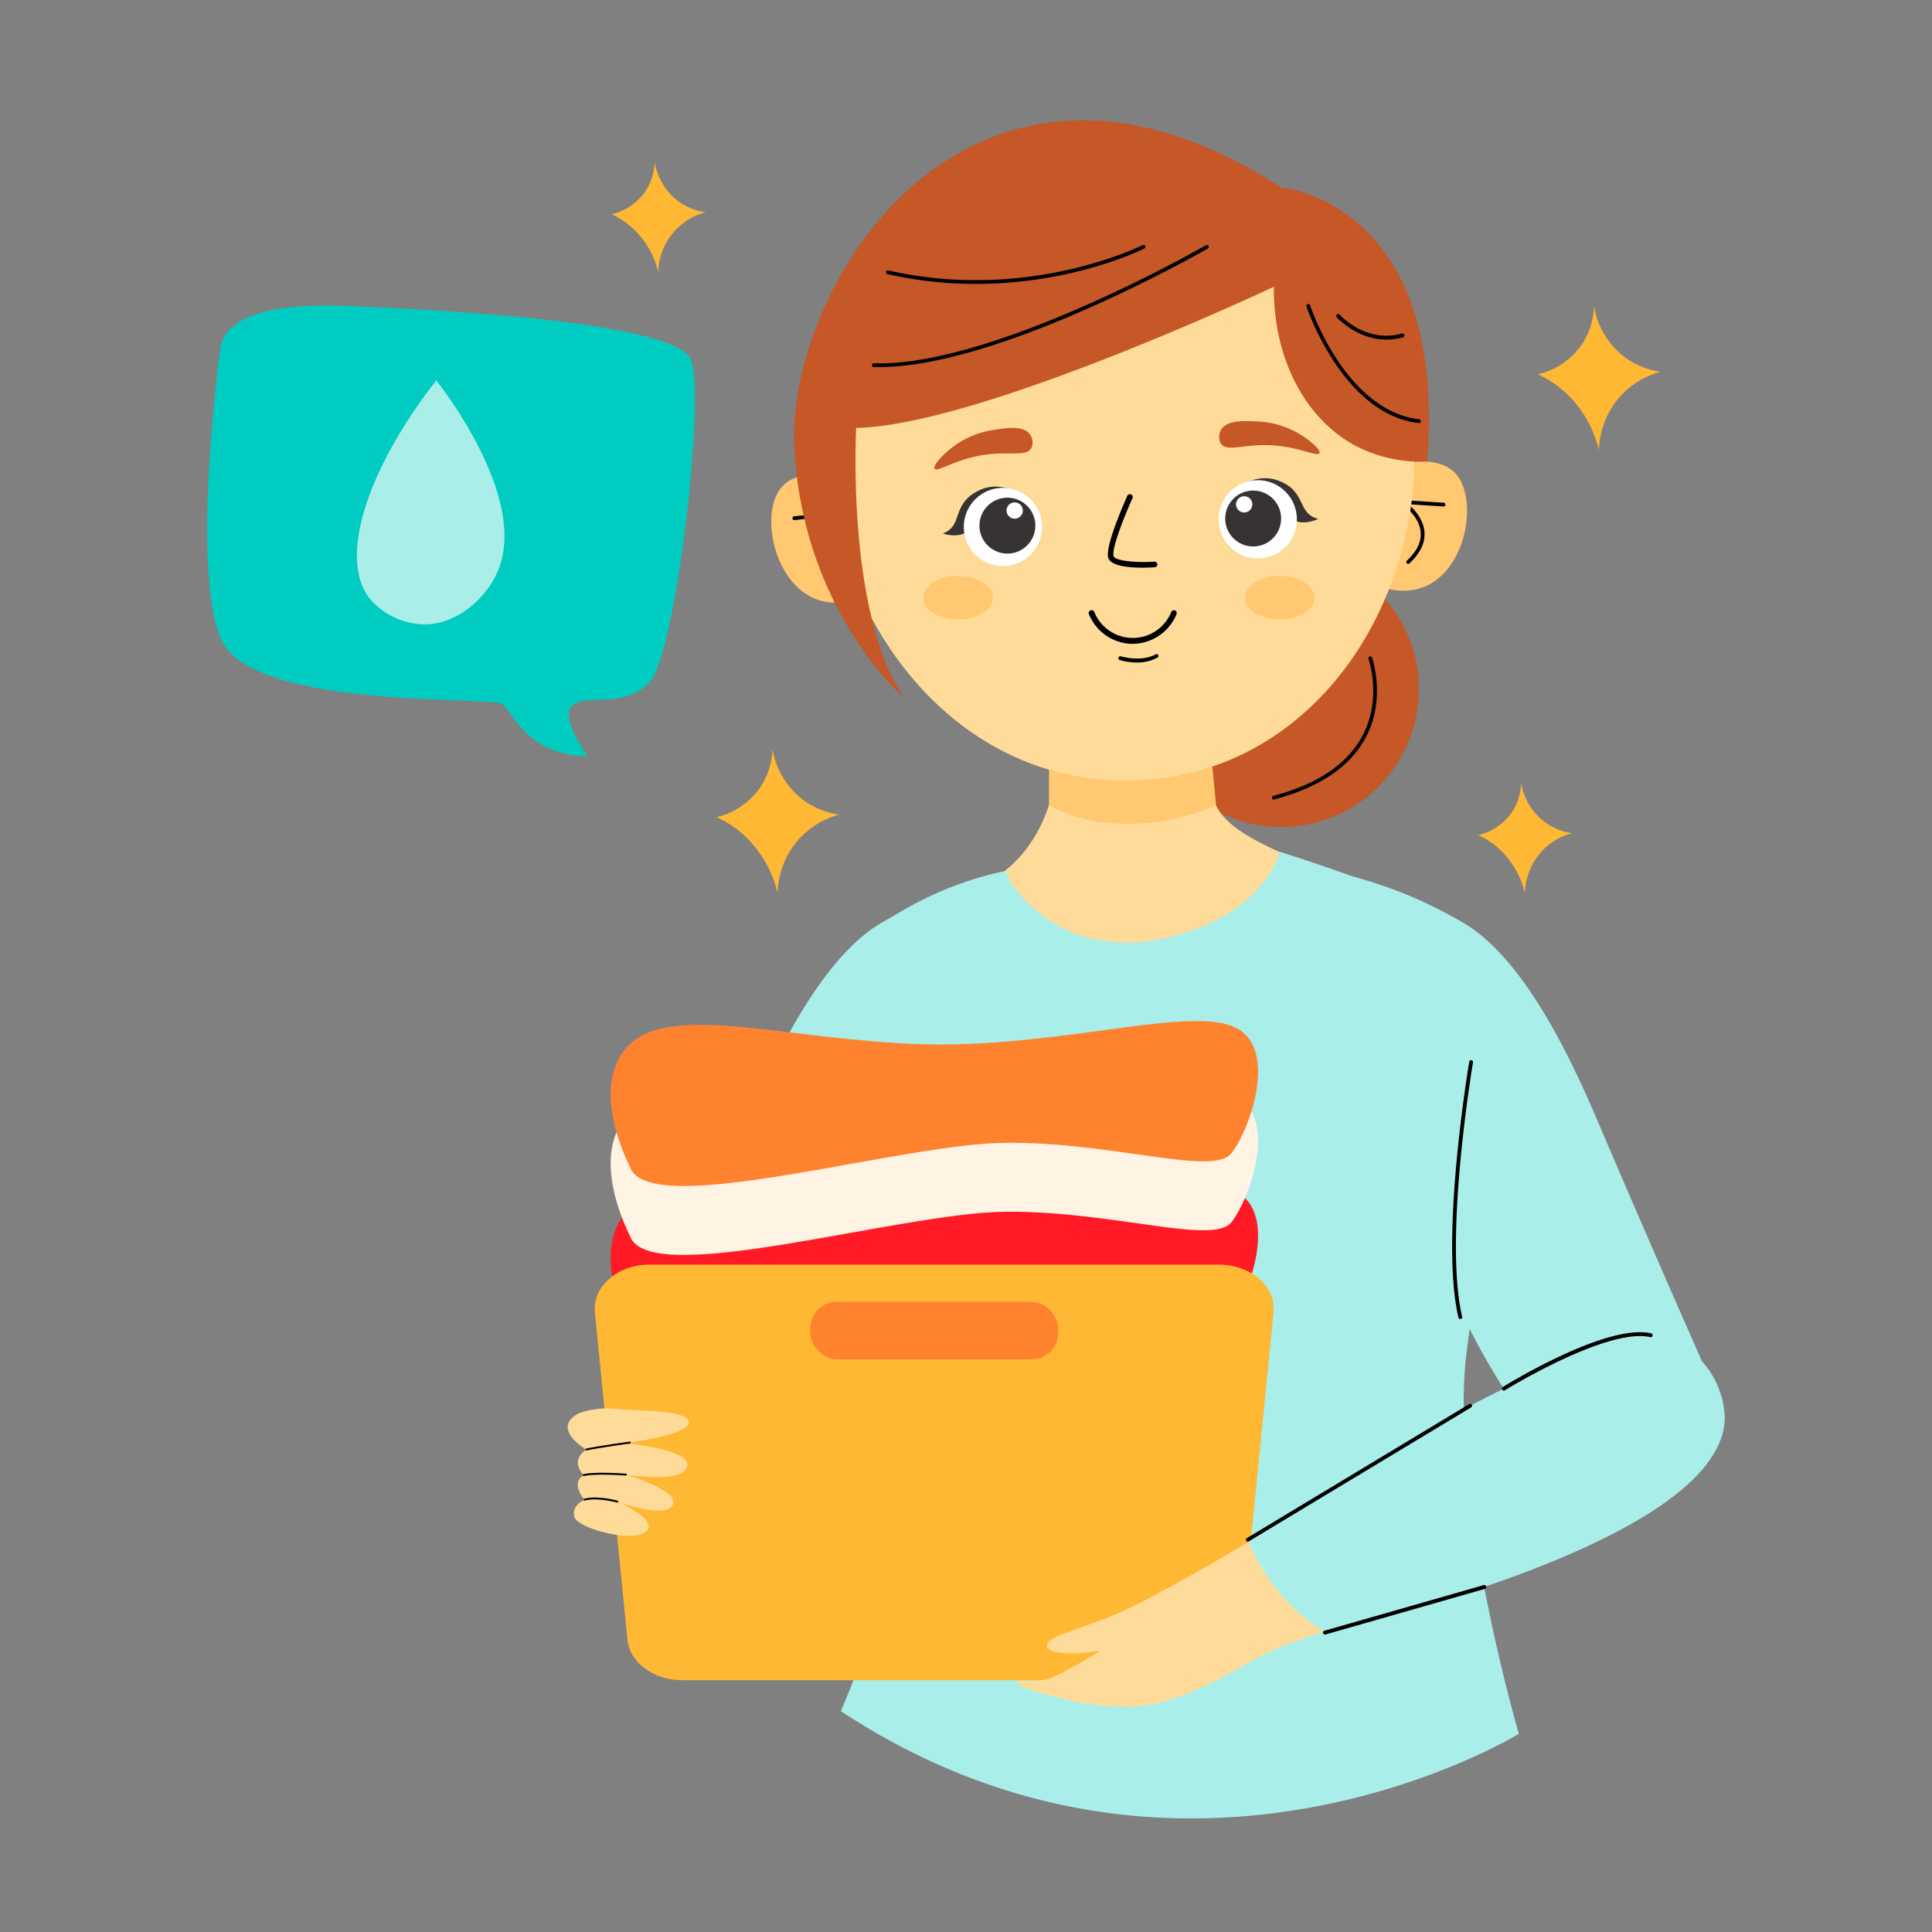 <svg height="512" viewBox="0 0 512 512" width="512" xmlns="http://www.w3.org/2000/svg"><rect x="0" y="0" width="512" height="512" fill="#808080" stroke="none"/><g id="Laundry"><g fill="#ffb833"><path d="m162.11 56.77a22.08 22.08 0 0 1 5.58 3.72 23.26 23.26 0 0 1 6.77 11.66 16.71 16.71 0 0 1 12.54-15.89 16 16 0 0 1 -7.61-3.21 16.56 16.56 0 0 1 -5.92-10.14 14.68 14.68 0 0 1 -2.53 7.94 15 15 0 0 1 -8.83 5.92z"/><path d="m391.77 221.3a22.43 22.43 0 0 1 5.58 3.72 23.2 23.2 0 0 1 6.76 11.67 17.19 17.19 0 0 1 4.23-10.82 16.91 16.91 0 0 1 8.28-5.07 16 16 0 0 1 -7.61-3.22 16.45 16.45 0 0 1 -5.91-10.14 14.65 14.65 0 0 1 -2.54 7.95 14.86 14.86 0 0 1 -8.79 5.91z"/><path d="m189.93 216.54a29.3 29.3 0 0 1 7.3 4.86 30.36 30.36 0 0 1 8.84 15.26 22.45 22.45 0 0 1 5.53-14.15 22.23 22.23 0 0 1 10.83-6.64 20.83 20.83 0 0 1 -10-4.2 21.67 21.67 0 0 1 -7.74-13.26 19 19 0 0 1 -3.31 10.39 19.53 19.53 0 0 1 -11.45 7.74z"/><path d="m407.59 99.19a29.09 29.09 0 0 1 7.29 4.86 30.39 30.39 0 0 1 8.85 15.26 22.45 22.45 0 0 1 5.53-14.15 22.23 22.23 0 0 1 10.83-6.64 20.83 20.83 0 0 1 -9.95-4.2 21.62 21.62 0 0 1 -7.74-13.26 19.13 19.13 0 0 1 -3.31 10.39 19.53 19.53 0 0 1 -11.5 7.74z"/></g><path d="m58.46 91.6s-8 58.48 0 77.56 71.56 15.23 74.62 17.46 6.42 13.43 22.63 13.8c0 0-8-11.13-3.67-13.8s12.84 1.08 19.88-5.53 15-74.5 11.31-85.51-75.84-13.77-88.07-14.38-33.65-.91-36.7 10.4z" fill="#00ccc1"/><circle cx="339.51" cy="182.68" fill="#c65726" r="36.49"/><path d="m98.07 158.75a19.44 19.44 0 0 0 15.34 6.7c8.36-.47 16.09-7.42 18.9-15.09 7.28-19.84-16.71-49.55-16.71-49.55-18.8 24.19-25.91 47.57-17.53 57.94z" fill="#aaeeea"/><path d="m226.38 129.59c-.87-.75-5.6-4.71-12-3.87-.93.12-4.65.61-7 3.11-6.19 6.49-2.58 25.66 9 30 6.47 2.41 13-.72 15.22-1.9z" fill="#ffc871"/><path d="m220.49 152.64a.5.5 0 0 1 -.33-.12c-3-2.58-4.44-5.35-4.3-8.23.16-3.38 2.45-6 3.94-7.46l-9.24 1a.5.5 0 1 1 -.1-1l10.87-1.13a.5.5 0 0 1 .52.32.51.51 0 0 1 -.18.59s-4.6 3.3-4.81 7.76c-.12 2.56 1.21 5.06 3.95 7.42a.51.51 0 0 1 .05.71.48.48 0 0 1 -.37.14z"/><path d="m366.4 126.66c.84-.79 5.41-4.94 11.84-4.36.94.09 4.67.42 7.16 2.83 6.44 6.24 3.61 25.54-7.79 30.31-6.37 2.67-13-.19-15.29-1.28z" fill="#ffc871"/><path d="m373.2 149.45a.46.46 0 0 1 -.36-.16.5.5 0 0 1 0-.71c2.65-2.47 3.88-5 3.65-7.58-.39-4.45-5.07-7.52-5.12-7.55a.5.5 0 0 1 .31-.92l10.9.69a.5.5 0 0 1 .47.53.48.48 0 0 1 -.53.47l-9.27-.59c1.55 1.34 3.94 3.92 4.24 7.29.25 2.88-1.08 5.7-4 8.4a.48.48 0 0 1 -.29.13z"/><circle cx="296.91" cy="119.84" fill="#ffdb99" r="77.91"/><path d="m278.84 184.78c1.66 8.08 3.13 21.41-3.1 34.1-9.91 20.18-28.72 17.24-41.09 31.79-22.66 26.65 11.92 70.16 8.53 139.53a207.37 207.37 0 0 1 -14.73 66.67 211.11 211.11 0 0 0 62.89 18.21c47.39 6 85.51-5.77 105.33-13.56a253 253 0 0 1 -13.18-91.47c.51-12.29 1.47-13.56 2.32-30.24 2.83-55.12 8.33-88.12-11.62-98.83-20.93-11.24-46.41-16.28-51.94-27.52s-5.43-34.11-5.43-34.11-13.18-13.95-37.98 5.43z" fill="#ffdb99"/><path d="m278 213.38s17.48 11.16 44.28.08l-1.69-17.66-42.59 1.95z" fill="#ffc871"/><path d="m219.44 128.14c5.27 37 27.94 66.74 58.48 75.81a72.89 72.89 0 0 0 46.51-1.95c28.48-11.23 48-40.86 50.39-76.21 0 .01-99.12-66.88-155.38 2.35z" fill="#ffdb99"/><path d="m346.43 116.38a23.85 23.85 0 0 0 -13.6-4.71c-3.32-.14-7.82-.32-9.25 2.26a3.65 3.65 0 0 0 0 3.67c1.52 2.12 5.47.3 11.81.35 8.34.07 13.71 3.32 14.28 2.13.44-.85-2.2-2.9-3.24-3.7z" fill="#c65726"/><path d="m250.47 120.15a23.8 23.8 0 0 1 13-6.24c3.29-.52 7.73-1.22 9.45 1.18a3.64 3.64 0 0 1 .4 3.65c-1.27 2.28-5.41.93-11.7 1.7-8.27 1-13.23 4.88-13.93 3.76-.55-.8 1.84-3.14 2.78-4.05z" fill="#c65726"/><path d="m302.75 150.44c-3.51 0-8.17-.4-9-2.47-1.09-2.76 4-14.29 5-16.57a.75.75 0 1 1 1.37.62c-2.46 5.44-5.64 13.81-5 15.39.49 1.25 6 1.75 10.79 1.43a.76.76 0 0 1 .8.69.74.74 0 0 1 -.7.8c-.68.05-1.88.11-3.26.11z"/><path d="m301.31 175.58a16.48 16.48 0 0 1 -4.55-.65.5.5 0 1 1 .3-1c.05 0 5.23 1.62 9.16-.51a.5.5 0 1 1 .48.87 11.22 11.22 0 0 1 -5.39 1.29z"/><ellipse cx="339.12" cy="158.4" fill="#ffc871" rx="9.24" ry="5.76"/><ellipse cx="253.88" cy="158.4" fill="#ffc871" rx="9.24" ry="5.76"/><path d="m267.24 231.23a115.31 115.31 0 0 0 -21.18 6.94 128.88 128.88 0 0 0 -12.79 6.57c-17.52 10.57-30.49 41.14-36.15 54.41-5.23 12.25-13.86 32.33-26.66 61.36l34.74 29.69s28.07-24.58 44.14-83.74c3.3-9.6 6.46-20 9.31-31.19a398.6 398.6 0 0 0 8.59-44.04z" fill="#aaeeea"/><path d="m354.15 231.23a115.61 115.61 0 0 1 21.19 6.94 128.09 128.09 0 0 1 12.78 6.57c17.52 10.57 30.49 41.14 36.15 54.41 5.23 12.25 13.86 32.33 26.66 61.36l-34.73 29.69s-28.08-24.58-44.15-83.74c-3.3-9.6-6.46-20-9.31-31.19a398.6 398.6 0 0 1 -8.59-44.04z" fill="#aaeeea"/><path d="m266 230.91a38.12 38.12 0 0 0 17.82 16.09 41 41 0 0 0 22.64 2.08c28.7-5.48 32.66-23.34 32.66-23.34s40.23 12.26 49.88 21.37 4.83 72.7-.24 110.47 13.75 101.9 13.75 101.9-88.19 54.23-179.67-6c0 0 12.92-29.83 16.7-53.68s-10-80.26-12.67-108.19c-.36-3.76-3.58-39.86 10.44-49.15a78 78 0 0 1 6.89-3.85 90.9 90.9 0 0 1 21.8-7.7z" fill="#aaeeea"/><path d="m387 349.56a.5.5 0 0 1 -.49-.38c-5-21.14 2.77-67.33 2.85-67.79a.5.5 0 0 1 1 .17c-.08.46-7.83 46.45-2.87 67.39a.49.49 0 0 1 -.37.6z"/><path d="m272.47 132.41c.47.18-6.41-6-13.45-2.24s-3.64 9.09-9.16 11.21c0 0 5.49 2 7.88-2s4.26-10.96 14.73-6.97z" fill="#383333"/><circle cx="265.78" cy="139.65" fill="#fff" r="10.37"/><circle cx="266.97" cy="139.3" fill="#383333" r="7.41"/><circle cx="268.9" cy="135.3" fill="#fff" r="2.16"/><path d="m325.85 131.2c-.45.23 5.68-6.65 13.1-3.77s4.66 8.61 10.39 10.09c0 0-5.22 2.63-8-1s-5.59-10.52-15.49-5.32z" fill="#383333"/><circle cx="333.32" cy="137.62" fill="#fff" r="10.37"/><circle cx="332.1" cy="137.41" fill="#383333" r="7.41"/><circle cx="329.72" cy="133.66" fill="#fff" r="2.16"/><path d="m337.58 76s-78 36.82-110.68 37.4c0 0-2.73 48.78 12.61 71.43 0 0-26.59-22.66-29-65.93s46.76-122.52 129-69.2c0 0 44.15 3.5 38.73 72.6a37.34 37.34 0 0 1 -18.58-3.94c-13.96-7.21-22.23-23.68-22.08-42.36z" fill="#c65726"/><path d="m300.16 170.62h-.5a12.61 12.61 0 0 1 -11.08-7.85.74.74 0 0 1 .42-1 .73.73 0 0 1 1 .41 11 11 0 0 0 20.4 0 .75.75 0 0 1 1.39.58 12.65 12.65 0 0 1 -11.63 7.86z"/><path d="m166.94 352.63s-11.5-21.54 0-32.5 42.18-1.09 77.24 0 69-9.72 82.14-4.86 4.9 27.67 0 33.79-31.2-3-59.68-2.8-94.99 20.74-99.7 6.37z" fill="#ff1a26"/><path d="m166.94 327.48s-11.5-21.54 0-32.49 42.18-1.1 77.24 0 69-9.73 82.14-4.87 4.9 27.67 0 33.8-31.2-3-59.68-2.8-94.99 20.71-99.7 6.36z" fill="#fff3e3"/><path d="m166.94 309.21s-11.5-21.54 0-32.49 42.18-1.1 77.24 0 69-9.73 82.14-4.87 4.9 27.67 0 33.8-31.2-3-59.68-2.8-94.99 20.71-99.7 6.36z" fill="#ff832f"/><path d="m314.38 445.27h-133.6c-7.59 0-13.9-4.69-14.51-10.78l-8.62-86.71c-.68-6.82 6-12.65 14.5-12.65h150.85c8.5 0 15.19 5.83 14.51 12.65l-8.63 86.71c-.6 6.09-6.88 10.78-14.5 10.78z" fill="#ffb833"/><rect fill="#ff832f" height="15.23" rx="6.95" width="65.68" x="214.74" y="345.01"/><path d="m337.55 404.67s-32.21 19.54-43.72 23.92-16.06 5.25-16.34 7.42 6.39 2.81 14.06 1.44c0 0-11.32 7.34-15.15 7.82s-6.85-.24-7.13.67 18.63 7.49 32.51 6.21 27.75-11.32 34.69-14.43a130.35 130.35 0 0 1 14.43-5.29z" fill="#ffdb99"/><path d="m330.67 408.05a567.85 567.85 0 0 1 58.94-35.51c37.75-19.72 49.39-20.31 57.06-15.54a23.38 23.38 0 0 1 10.41 18.71c-.27 31.23-91.17 53.42-105.9 56.91a51.68 51.68 0 0 1 -20.51-24.59z" fill="#aaeeea"/><path d="m153.32 374.57a21.71 21.71 0 0 1 9.55-1.23c5 .61 19.63.15 19.67 3.59s-17.11 5.57-17.11 5.57 17.46 1.34 16.69 6.05-16.27 2.24-16.27 2.24 14.3 4.13 12.41 8-14.64-.81-14.64-.81 10.88 4.56 7.66 7.81-18.11-.68-19.05-3.74 2.67-4.6 2.67-4.6-3.9-4.38-.21-6.5c0 0-3.92-3.74.69-6.76 0-.04-9.58-5.54-2.06-9.62z" fill="#ffdb99"/><path d="m155.38 384.4a.25.25 0 0 1 -.24-.19.24.24 0 0 1 .18-.3c2.76-.65 11.47-1.85 11.56-1.86a.26.26 0 0 1 .28.22.25.25 0 0 1 -.22.28c-.08 0-8.76 1.21-11.5 1.84z"/><path d="m154.69 391.16a.25.25 0 0 1 -.05-.49c3.24-.73 10.91-.16 11.23-.13a.25.25 0 0 1 .23.27.25.25 0 0 1 -.27.23c-.08 0-7.91-.6-11.08.12z"/><path d="m163.62 398.19h-.06c-.06 0-5.27-1.42-8.6-.53a.24.24 0 0 1 -.3-.18.24.24 0 0 1 .17-.3c3.47-.93 8.64.47 8.86.53a.24.24 0 0 1 .17.3.26.26 0 0 1 -.24.18z"/><path d="m398.51 368.5a.5.5 0 0 1 -.27-.92c1.12-.69 27.53-16.94 39.32-14.23a.5.5 0 0 1 -.22 1c-11.41-2.61-38.3 13.94-38.57 14.11a.48.48 0 0 1 -.26.04z"/><path d="m330.67 408.55a.5.5 0 0 1 -.43-.24.51.51 0 0 1 .18-.69l58.93-35.51a.5.5 0 1 1 .51.86l-58.93 35.51a.48.48 0 0 1 -.26.07z"/><path d="m351.18 433.14a.5.5 0 0 1 -.13-1l42.17-12.07a.5.5 0 1 1 .27 1l-42.17 12.07a.32.32 0 0 1 -.14 0z"/><path d="m233.08 97.27c-.52 0-1 0-1.53 0a.5.5 0 0 1 -.48-.52.54.54 0 0 1 .51-.48c31.7 1 87.46-30.95 88-31.28a.51.51 0 0 1 .69.19.5.5 0 0 1 -.19.68c-.53.3-54.78 31.41-87 31.41z"/><path d="m258.58 75.24a105.4 105.4 0 0 1 -23.39-2.6.49.49 0 0 1 -.37-.6.48.48 0 0 1 .59-.37c37.17 8.43 67.08-6.56 67.38-6.71a.5.5 0 0 1 .46.89c-.25.15-18.72 9.39-44.67 9.39z"/><path d="m376 112.1h-.06c-20.08-2.29-29.62-30.6-29.72-30.89a.5.5 0 0 1 .95-.31 68.38 68.38 0 0 0 7.11 14.32c4.34 6.61 11.64 14.73 21.78 15.89a.5.5 0 0 1 -.06 1z"/><path d="m367.47 90c-7.91 0-13.15-5.87-13.21-5.94a.51.51 0 0 1 .05-.71.49.49 0 0 1 .7.05c.07.07 6.87 7.67 16.52 5a.5.5 0 1 1 .27 1 16.54 16.54 0 0 1 -4.33.6z"/><path d="m337.58 211.89a.49.49 0 0 1 -.48-.37.5.5 0 0 1 .35-.61c11.72-3.07 19.68-8.46 23.66-16 5.2-9.89 1.61-20.15 1.57-20.25a.5.5 0 1 1 .94-.34c0 .11 3.78 10.76-1.62 21-4.11 7.81-12.28 13.37-24.29 16.52z"/></g></svg>